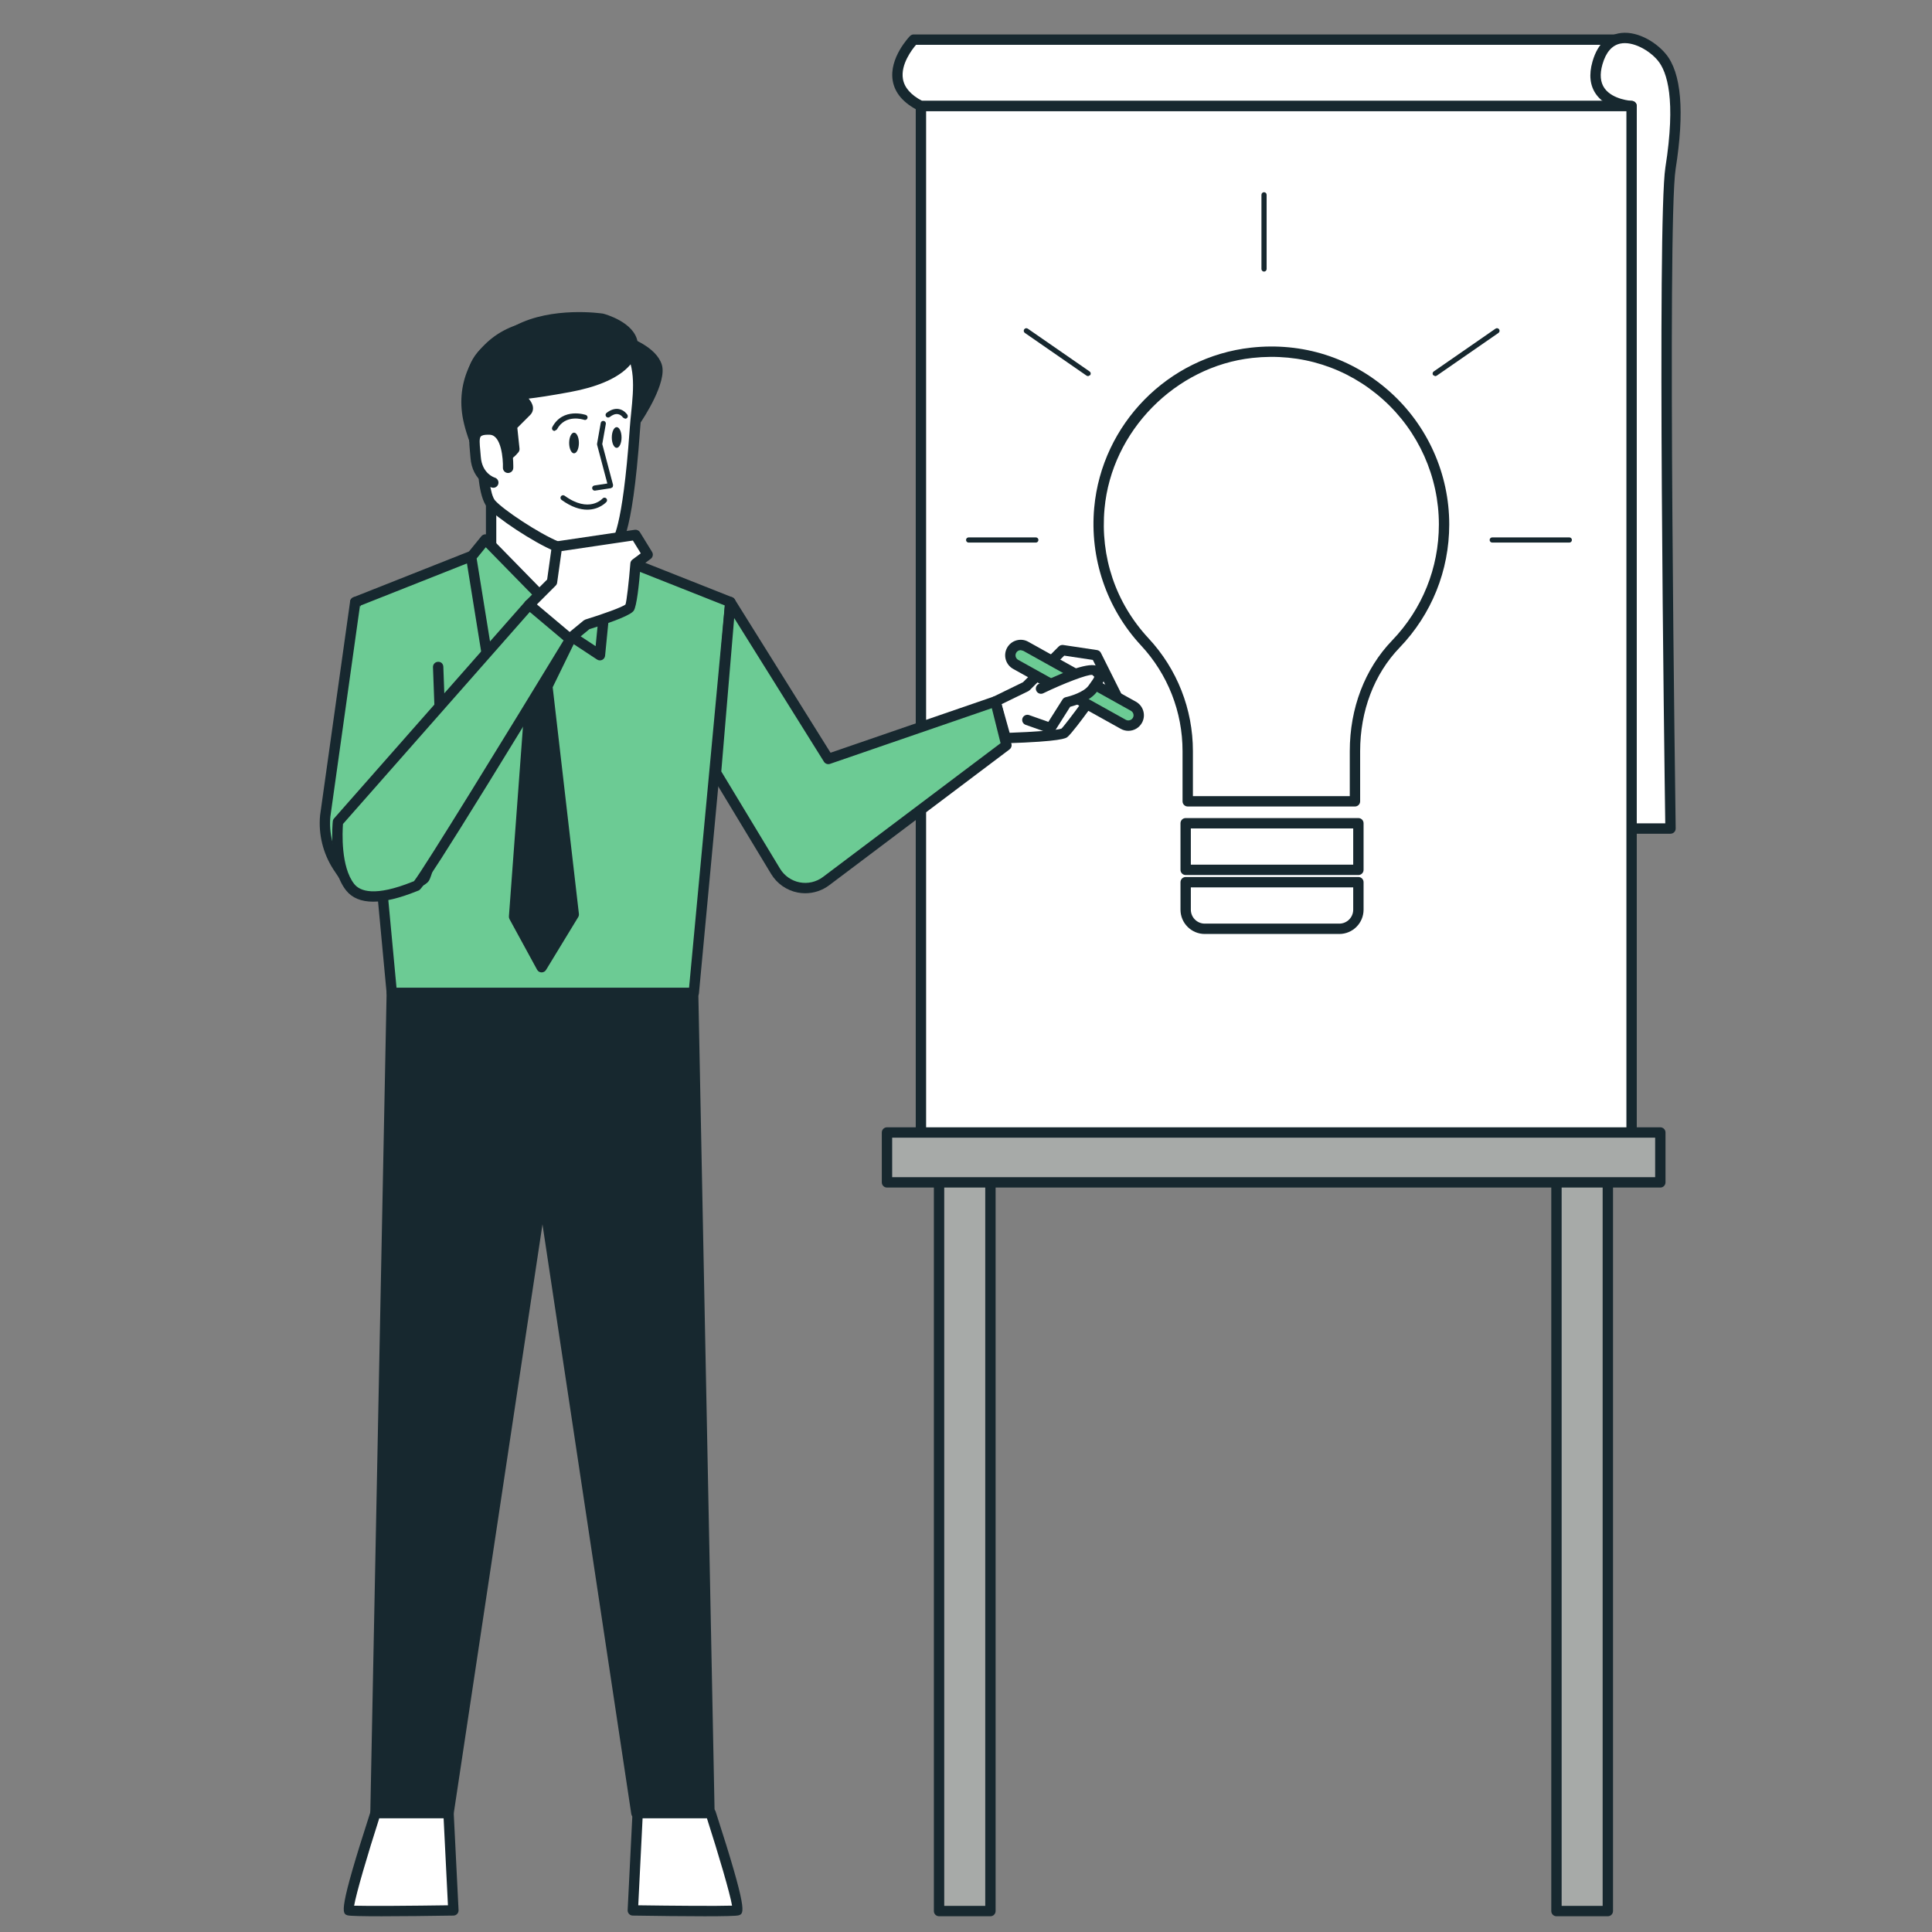 <svg width="500" height="500" xmlns="http://www.w3.org/2000/svg" xml:space="preserve" version="1.1">
 <rect width="100%" height="100%" fill="#808080" stroke="none"/>

 <g>
  <title>Layer 1</title>
  <g transform="matrix(2.681 0 0 -2.681 -134.101 1148.5)" id="g10">
   <g transform="translate(-419.251 -9) scale(0.1 0.1)" id="g12">
    <path id="path366" d="m6254.485,4335.6l-679.75,0c0,0 -39.69,-40.81 6.95,-64.13l686,0l-13.2,64.13" fill="#ffffff" fill-rule="nonzero"/>
    <path id="path368" d="m5582.885,4276.47l678.67,0l-11.14,54.13l-673.45,0c-3.96,-4.62 -15.03,-19.05 -12.65,-32.99c1.43,-8.35 7.68,-15.46 18.57,-21.14zm684.8,-10l-686,0l-2.24,0.53c-14.56,7.27 -22.97,17.02 -24.99,28.97c-3.7,21.84 15.85,42.26 16.69,43.12c0.94,0.96 2.23,1.51 3.58,1.51l679.76,0c2.37,0 4.41,-1.67 4.89,-3.99l13.2,-64.13c0.32,-1.47 -0.06,-3 -1.01,-4.17c-0.95,-1.17 -2.37,-1.84 -3.88,-1.84" fill="#17282f" fill-rule="nonzero"/>
    <path id="path370" d="m6267.685,4271.47c0,0 -44.23,2.08 -32.94,41.57c11.28,39.48 47.95,22.56 62.05,5.64c14.1,-16.93 16.92,-53.59 8.46,-107.18c-8.46,-53.59 0,-637.45 0,-637.45l-45.13,0l7.56,697.42" fill="#ffffff" fill-rule="nonzero"/>
    <path id="path372" d="m6265.185,3579.05l35,0c-0.87,61.18 -7.97,581.88 0.13,633.23c10.36,65.56 1.72,92.31 -7.36,103.2c-8.34,10 -24.21,18.83 -36.18,16.29c-8.11,-1.72 -13.9,-8.48 -17.23,-20.11c-2.74,-9.58 -2.04,-17.34 2.06,-23.07c7.91,-11.06 26.14,-12.11 26.33,-12.12c2.67,-0.14 4.78,-2.37 4.75,-5.05l-7.5,-692.37zm40.07,-10l-45.13,0c-1.34,0 -2.61,0.53 -3.55,1.49c-0.94,0.94 -1.46,2.23 -1.45,3.56l7.51,692.92c-7.35,1.17 -21.29,4.78 -29.14,15.71c-5.98,8.34 -7.19,19 -3.56,31.68c5.51,19.27 16.51,25.4 24.77,27.14c16.53,3.49 35.59,-7.26 45.93,-19.67c15.13,-18.15 18.34,-55.56 9.56,-111.17c-8.3,-52.55 -0.03,-630.75 0.06,-636.58c0.02,-1.34 -0.5,-2.64 -1.44,-3.59c-0.94,-0.95 -2.22,-1.49 -3.56,-1.49" fill="#17282f" fill-rule="nonzero"/>
    <path id="path374" d="m5648.755,2529.08l-49.58,0l0,1007.94l49.58,0l0,-1007.94" fill="#a7aaa8" fill-rule="nonzero"/>
    <path id="path376" d="m5604.175,2534.08l39.59,0l0,997.94l-39.59,0l0,-997.94zm44.59,-10l-49.59,0c-2.77,0 -5,2.24 -5,5l0,1007.94c0,2.76 2.23,5 5,5l49.59,0c2.76,0 5,-2.24 5,-5l0,-1007.94c0,-2.76 -2.24,-5 -5,-5" fill="#17282f" fill-rule="nonzero"/>
    <path id="path378" d="m6244.755,2529.08l-49.59,0l0,1007.94l49.59,0l0,-1007.94" fill="#a7aaa8" fill-rule="nonzero"/>
    <path id="path380" d="m6200.165,2534.08l39.59,0l0,997.94l-39.59,0l0,-997.94zm44.59,-10l-49.59,0c-2.76,0 -5,2.24 -5,5l0,1007.94c0,2.76 2.24,5 5,5l49.59,0c2.77,0 5,-2.24 5,-5l0,-1007.94c0,-2.76 -2.23,-5 -5,-5" fill="#17282f" fill-rule="nonzero"/>
    <path id="path382" d="m6267.685,3263.54l-686,0l0,1007.93l686,0l0,-1007.93" fill="#ffffff" fill-rule="nonzero"/>
    <path id="path384" d="m5586.685,3268.54l676,0l0,997.93l-676,0l0,-997.93zm681,-10l-686,0c-2.77,0 -5,2.23 -5,5l0,1007.93c0,2.76 2.23,5 5,5l686,0c2.76,0 5,-2.24 5,-5l0,-1007.93c0,-2.77 -2.24,-5 -5,-5" fill="#17282f" fill-rule="nonzero"/>
    <path id="path386" d="m6295.415,3232.49l-746.49,0l0,48.16l746.49,0l0,-48.16" fill="#a7aaa8" fill-rule="nonzero"/>
    <path id="path388" d="m5553.915,3237.49l736.51,0l0,38.16l-736.51,0l0,-38.16zm741.51,-10l-746.51,0c-2.76,0 -5,2.24 -5,5l0,48.16c0,2.76 2.24,5 5,5l746.51,0c2.76,0 5,-2.24 5,-5l0,-48.16c0,-2.76 -2.24,-5 -5,-5" fill="#17282f" fill-rule="nonzero"/>
    <path id="path390" d="m5844.225,3605.33l151.43,0l0,43.34c0,41.56 14.51,79.54 40.87,106.94c29.11,30.26 45.14,70.03 45.14,112.01c0,45.93 -19.64,89.85 -53.87,120.51c-34.71,31.08 -79.47,45.36 -126.3,40.19c-74.39,-8.22 -135.69,-70.71 -142.57,-145.34c-4.31,-46.71 10.79,-91.22 42.51,-125.35c27.6,-29.68 42.79,-68.36 42.79,-108.89l0,-43.41zm156.43,-10l-161.43,0c-2.76,0 -5,2.24 -5,5l0,48.41c0,38 -14.24,74.26 -40.11,102.08c-33.2,35.72 -49.65,84.22 -45.15,133.07c7.43,80.57 71.11,145.5 151.44,154.38c49.59,5.46 97.21,-9.68 134.06,-42.69c36.35,-32.56 57.2,-79.2 57.2,-127.96c0,-44.57 -17.03,-86.81 -47.93,-118.94c-24.55,-25.52 -38.08,-61.04 -38.08,-100.01l0,-48.34c0,-2.76 -2.24,-5 -5,-5" fill="#17282f" fill-rule="nonzero"/>
    <path id="path392" d="m5842.235,3539.17l156.73,0l0,34.99l-156.73,0l0,-34.99zm161.73,-10l-166.73,0c-2.76,0 -5,2.23 -5,5l0,44.99c0,2.76 2.24,5 5,5l166.73,0c2.76,0 5,-2.24 5,-5l0,-44.99c0,-2.77 -2.24,-5 -5,-5" fill="#17282f" fill-rule="nonzero"/>
    <path id="path394" d="m5842.235,3517.26l0,-21.56c0,-7.41 6.03,-13.43 13.43,-13.43l129.87,0c7.41,0 13.43,6.02 13.43,13.43l0,21.56l-156.73,0zm143.3,-44.99l-129.87,0c-12.92,0 -23.43,10.51 -23.43,23.43l0,26.56c0,2.77 2.24,5 5,5l166.73,0c2.76,0 5,-2.23 5,-5l0,-26.56c0,-12.92 -10.51,-23.43 -23.43,-23.43" fill="#17282f" fill-rule="nonzero"/>
    <path id="path396" d="m5912.885,4185.81l0,-71.63" fill="#ffffff" fill-rule="nonzero"/>
    <path id="path398" d="m5912.885,4111.68c-1.38,0 -2.5,1.12 -2.5,2.5l0,71.63c0,1.39 1.12,2.5 2.5,2.5c1.37,0 2.5,-1.11 2.5,-2.5l0,-71.63c0,-1.38 -1.13,-2.5 -2.5,-2.5" fill="#17282f" fill-rule="nonzero"/>
    <path id="path400" d="m6133.165,3852.6l74.42,0" fill="#ffffff" fill-rule="nonzero"/>
    <path id="path402" d="m6207.585,3850.1l-74.42,0c-1.38,0 -2.5,1.12 -2.5,2.5c0,1.38 1.12,2.5 2.5,2.5l74.42,0c1.38,0 2.5,-1.12 2.5,-2.5c0,-1.38 -1.12,-2.5 -2.5,-2.5" fill="#17282f" fill-rule="nonzero"/>
    <path id="path404" d="m5627.725,3852.6l64.88,0" fill="#ffffff" fill-rule="nonzero"/>
    <path id="path406" d="m5692.605,3850.1l-64.88,0c-1.38,0 -2.5,1.12 -2.5,2.5c0,1.38 1.12,2.5 2.5,2.5l64.88,0c1.38,0 2.5,-1.12 2.5,-2.5c0,-1.38 -1.12,-2.5 -2.5,-2.5" fill="#17282f" fill-rule="nonzero"/>
    <path id="path408" d="m5683.425,4054.52l59.66,-41.3" fill="#ffffff" fill-rule="nonzero"/>
    <path id="path410" d="m5743.085,4010.72l-1.42,0.44l-59.66,41.31c-1.14,0.78 -1.42,2.34 -0.63,3.48c0.78,1.13 2.34,1.42 3.48,0.63l59.66,-41.31c1.13,-0.78 1.41,-2.34 0.62,-3.47l-2.05,-1.08" fill="#17282f" fill-rule="nonzero"/>
    <path id="path412" d="m6137.755,4054.52l-59.66,-41.3" fill="#ffffff" fill-rule="nonzero"/>
    <path id="path414" d="m6078.095,4010.72l-2.05,1.08c-0.79,1.13 -0.51,2.69 0.63,3.47l59.65,41.31c1.16,0.79 2.72,0.5 3.48,-0.63c0.79,-1.14 0.51,-2.7 -0.62,-3.48l-59.66,-41.31l-1.43,-0.44" fill="#17282f" fill-rule="nonzero"/>
    <path id="path416" d="m5361.795,3415.44l-290.88,0l-15.75,-791.83l70.52,0l90.67,601.93l90.67,-601.93l70.52,0l-15.75,791.83" fill="#17282f" fill-rule="nonzero"/>
    <path id="path418" d="m5311.325,2628.61l61.12,0l-15.55,781.83l-281.08,0l-15.56,-781.83l61.12,0l90.04,597.68c0.36,2.44 2.47,4.25 4.94,4.25c2.47,0 4.58,-1.81 4.94,-4.25l90.03,-597.68zm66.21,-10l-70.51,0c-2.47,0 -4.58,1.8 -4.94,4.25l-85.73,569.11l-85.73,-569.11c-0.36,-2.45 -2.47,-4.25 -4.94,-4.25l-70.53,0c-1.35,0 -2.63,0.54 -3.57,1.49c-0.94,0.97 -1.46,2.26 -1.43,3.6l15.75,791.84c0.06,2.72 2.28,4.9 5,4.9l290.89,0c2.73,0 4.94,-2.18 5,-4.9l15.74,-791.84c0.03,-1.34 -0.48,-2.63 -1.42,-3.6c-0.95,-0.95 -2.23,-1.49 -3.58,-1.49" fill="#17282f" fill-rule="nonzero"/>
    <path id="path420" d="m5268.215,3843.93l-51.55,-10.88l-51.56,10.88l-129.48,-51.29l35.29,-377.2l291.5,0l35.28,377.2l-129.48,51.29" fill="#6ccb94" fill-rule="nonzero"/>
    <path id="path422" d="m5075.455,3420.44l282.41,0l34.5,368.94l-124.58,49.34l-50.09,-10.57l-2.07,0l-50.08,10.57l-124.59,-49.34l34.5,-368.94zm286.96,-10l-291.51,0c-2.57,0 -4.73,1.96 -4.98,4.54l-35.28,377.2c-0.2,2.21 1.07,4.29 3.13,5.11l129.49,51.28c0.92,0.37 1.91,0.45 2.88,0.25l50.52,-10.66l50.52,10.66c0.96,0.2 1.97,0.12 2.88,-0.25l129.48,-51.28c2.06,-0.82 3.34,-2.9 3.13,-5.11l-35.28,-377.2c-0.25,-2.58 -2.4,-4.54 -4.98,-4.54" fill="#17282f" fill-rule="nonzero"/>
    <path id="path424" d="m5035.625,3792.64l-28.96,-206.31c-1.65,-17.2 2.61,-34.43 11.99,-48.95c7.36,-11.4 15.81,-22.86 20.79,-24.28c10.26,-2.93 57.16,4.4 63.02,13.19c5.86,8.79 17.58,83.53 17.58,83.53l-4.39,120.18" fill="#6ccb94" fill-rule="nonzero"/>
    <path id="path426" d="m5046.595,3507.49c-3.65,0 -6.61,0.26 -8.53,0.8c-3.76,1.08 -9.84,5.05 -23.61,26.39c-9.98,15.45 -14.51,33.96 -12.77,52.13l28.99,206.53c0.39,2.73 3,4.6 5.64,4.25c2.74,-0.38 4.64,-2.91 4.26,-5.64l-28.96,-206.31c-1.51,-15.73 2.48,-31.98 11.24,-45.54c13.01,-20.15 17.5,-22.05 17.97,-22.2c10.13,-2.9 53.59,5.58 57.48,11.16c3.29,4.94 11.12,45.33 16.8,81.54l-4.45,119.21c-0.1,2.76 2.06,5.08 4.81,5.18c3.14,0.18 5.09,-2.06 5.19,-4.82l4.39,-120.17c-2.05,-13.62 -12.27,-77.25 -18.42,-86.48c-6.37,-9.56 -41.78,-16.03 -60.03,-16.03" fill="#17282f" fill-rule="nonzero"/>
    <path id="path428" d="m5184.525,3765.58l21.05,-52.06l-16.62,-224.61l26.58,-48.73l31.02,50.95l-25.48,220.18l22.15,45.41l-28.89,42.14l-29.81,-33.28" fill="#17282f" fill-rule="nonzero"/>
    <path id="path430" d="m5194.055,3490.01l21.72,-39.83l25.61,42.08l-25.28,218.47c-0.11,0.96 0.06,1.91 0.48,2.77l20.88,42.8l-23.66,34.49l-23.48,-26.22l19.88,-49.17l0.35,-2.25l-16.5,-223.14zm21.48,-54.83l-0.11,0c-1.79,0.04 -3.42,1.03 -4.27,2.61l-26.58,48.73c-0.47,0.85 -0.68,1.8 -0.61,2.77l16.53,223.44l-20.61,50.98c-0.71,1.77 -0.36,3.79 0.92,5.21l29.8,33.28c1.03,1.14 2.57,1.68 4.04,1.65c1.54,-0.1 2.93,-0.9 3.8,-2.16l28.91,-42.14c1.02,-1.49 1.16,-3.41 0.37,-5.02l-21.51,-44.1l25.31,-218.73c0.13,-1.11 -0.12,-2.23 -0.7,-3.17l-31.02,-50.95c-0.91,-1.49 -2.53,-2.4 -4.27,-2.4" fill="#17282f" fill-rule="nonzero"/>
    <path id="path432" d="m5266.815,3843.93l-51.63,-65.27l-48.41,65.27l0,58.8l100.04,0l0,-58.8" fill="#ffffff" fill-rule="nonzero"/>
    <path id="path434" d="m5266.815,3843.92l0.1,0l-0.1,0zm-95.04,1.65l43.53,-58.69l46.51,58.78l0,52.07l-90.04,0l0,-52.16zm43.4,-71.91l-0.08,0c-1.55,0.02 -3,0.77 -3.93,2.02l-48.4,65.27c-0.65,0.85 -0.99,1.9 -0.99,2.97l0,58.81c0,2.76 2.24,5 5,5l100.04,0c2.77,0 5,-2.24 5,-5l0,-58.81c0,-1.12 -0.38,-2.22 -1.07,-3.1l-51.64,-65.26c-0.96,-1.2 -2.41,-1.9 -3.93,-1.9" fill="#17282f" fill-rule="nonzero"/>
    <path id="path436" d="m5161.265,3853.08l-13.75,-16.92l15.54,-96.35l52.13,38.85l56.64,-37.3l9.33,94.8l-13.56,13.6l-53.26,-50.9l-53.07,54.22" fill="#6ccb94" fill-rule="nonzero"/>
    <path id="path438" d="m5152.805,3834.74l13.87,-86l45.51,33.93c1.7,1.26 3.99,1.32 5.75,0.17l49.72,-32.75l8.29,84.2l-8.43,8.47l-49.73,-47.51c-1.97,-1.9 -5.12,-1.84 -7.03,0.11l-49.14,50.22l-8.81,-10.84zm10.24,-99.93l-1.87,0.36c-1.62,0.66 -2.79,2.12 -3.06,3.84l-15.54,96.35c-0.23,1.41 0.16,2.84 1.06,3.95l13.76,16.93c0.9,1.1 2.22,1.77 3.64,1.84c1.47,0 2.8,-0.49 3.81,-1.5l49.6,-50.69l49.7,47.48c1.96,1.89 5.07,1.84 7,-0.08l13.55,-13.61c1.06,-1.05 1.58,-2.53 1.44,-4.01l-9.33,-94.8c-0.17,-1.74 -1.25,-3.27 -2.82,-4.02c-1.58,-0.75 -3.45,-0.63 -4.91,0.33l-53.72,35.37l-49.32,-36.75c-0.88,-0.66 -1.92,-0.99 -2.99,-0.99" fill="#17282f" fill-rule="nonzero"/>
    <path id="path440" d="m5055.165,2623.61c0,0 -29.91,-92.4 -25.47,-93.88c4.44,-1.48 100.67,0 100.67,0l-4.68,93.88l-70.52,0" fill="#ffffff" fill-rule="nonzero"/>
    <path id="path442" d="m5034.545,2534.26c13,-0.46 58.68,-0.07 90.56,0.4l-4.18,83.95l-62.13,0c-11.23,-34.92 -22.29,-72.56 -24.25,-84.35zm-0.3,-3.1l0.1,0l-0.1,0zm26.71,-7.1c-17.8,0 -30.79,0.25 -32.84,0.93c-5.31,1.77 -9.14,3.04 22.29,100.15c0.66,2.07 2.58,3.47 4.75,3.47l70.53,0c2.67,0 4.86,-2.09 4.99,-4.76l4.68,-93.87c0.07,-1.35 -0.41,-2.67 -1.34,-3.66c-0.93,-1 -2.22,-1.57 -3.57,-1.59c-23.43,-0.36 -49.5,-0.67 -69.49,-0.67" fill="#17282f" fill-rule="nonzero"/>
    <path id="path444" d="m5378.765,2623.61c0,0 29.9,-92.4 25.46,-93.88c-4.44,-1.48 -100.66,0 -100.66,0l4.67,93.88l70.53,0" fill="#ffffff" fill-rule="nonzero"/>
    <path id="path446" d="m5308.815,2534.66c31.63,-0.46 76.94,-0.84 90.55,-0.34c-1.98,11.86 -13.04,49.44 -24.25,84.29l-62.12,0l-4.18,-83.95zm64.14,-10.6c-19.99,0 -46.04,0.31 -69.47,0.67c-1.36,0.02 -2.64,0.59 -3.57,1.59c-0.93,0.99 -1.41,2.31 -1.34,3.66l4.68,93.87c0.12,2.67 2.32,4.76 4.99,4.76l70.52,0c2.16,0 4.09,-1.4 4.75,-3.47c31.43,-97.1 27.6,-98.38 22.3,-100.15c-2.04,-0.68 -15.05,-0.93 -32.86,-0.93" fill="#17282f" fill-rule="nonzero"/>
    <path id="path448" d="m5295.805,4044.41c0,0 26.28,-8.79 30.99,-24.08c4.7,-15.29 -20,-51.75 -20,-51.75l-8.23,56.45l-2.76,19.38" fill="#17282f" fill-rule="nonzero"/>
    <path id="path450" d="m5301.995,4036.44l7.77,-53.57c7.44,13.06 14.44,28.86 12.25,35.99c-2.32,7.52 -12.18,13.8 -20.02,17.58zm4.8,-72.86l-1.11,0.13c-2.01,0.46 -3.54,2.11 -3.84,4.15l-10.99,75.84c-0.25,1.72 0.42,3.44 1.74,4.55c1.35,1.11 3.16,1.46 4.79,0.9c2.95,-0.98 28.89,-10.1 34.18,-27.35c5.26,-17.09 -17.96,-52.09 -20.63,-56.02c-0.94,-1.39 -2.51,-2.2 -4.14,-2.2" fill="#17282f" fill-rule="nonzero"/>
    <path id="path452" d="m5267.035,4062.37c11.14,-2.92 21.17,-8.52 28.77,-17.96c19.31,-23.97 11.89,-55.01 9.82,-84.06c-1.18,-16.46 -7.06,-105.84 -21.17,-114.07c-14.11,-8.23 -34.1,-8.23 -54.1,0c-19.99,8.23 -55.27,31.75 -63.5,41.16c-8.23,9.4 -8.23,44.62 -8.23,44.69c0,4.43 -6.38,12.81 -7.95,17.11c-3.5,9.56 -6.55,19.87 -7.38,30.05c-2.82,34.55 16.64,64.81 49.27,75.93c22.38,7.62 51.18,13.26 74.47,7.15" fill="#ffffff" fill-rule="nonzero"/>
    <path id="path454" d="m5245.145,4059.97c-19.55,0 -39.21,-5.47 -50.97,-9.49c-30.55,-10.41 -48.56,-38.19 -45.9,-70.78c0.68,-8.22 2.94,-17.35 7.1,-28.74c0.51,-1.41 1.65,-3.3 2.83,-5.34c2.66,-4.61 5.42,-9.38 5.42,-13.49c0,-13.88 2.17,-35.89 6.99,-41.4c7.81,-8.92 42.24,-31.84 61.65,-39.83c18.42,-7.59 37,-7.69 49.67,-0.31c1.89,1.11 11.72,11.54 18.57,108.29l0.13,1.83c0.35,4.84 0.84,9.75 1.34,14.67c2.45,24.41 4.77,47.48 -10.07,65.89c-6.38,7.93 -15.17,13.39 -26.13,16.26c-6.61,1.74 -13.62,2.44 -20.63,2.44zm14.48,-224.91c-9.88,0 -20.49,2.2 -31.17,6.59c-20.85,8.58 -56.76,32.65 -65.36,42.5c-9.01,10.28 -9.47,41.77 -9.47,47.98c-0.05,1.51 -2.68,6.05 -4.08,8.49c-1.46,2.51 -2.83,4.88 -3.57,6.9c-4.47,12.26 -6.91,22.22 -7.66,31.36c-3.01,36.74 18.15,69.32 52.63,81.07c17.06,5.82 49.81,14.47 77.37,7.26c13.07,-3.42 23.63,-10.04 31.38,-19.66c17.42,-21.6 14.78,-47.83 12.23,-73.18c-0.49,-4.82 -0.98,-9.62 -1.31,-14.38l-0.14,-1.82c-7.56,-106.92 -19.15,-113.67 -23.5,-116.21c-7.88,-4.6 -17.24,-6.9 -27.35,-6.9" fill="#17282f" fill-rule="nonzero"/>
    <path id="path456" d="m5273.875,4066.19c0,0 27.04,-7.05 29.4,-23.52c2.35,-16.46 -16.47,-34.1 -61.16,-42.33c-44.69,-8.24 -51.74,-7.06 -51.74,-7.06c0,0 16.46,-10.58 10.58,-16.46c-5.88,-5.89 -14.11,-14.12 -14.11,-14.12l2.35,-22.34c0,0 -10.58,-12.94 -12.93,-3.53c-2.36,9.41 -7.06,21.17 -10.59,22.35c-3.53,1.17 -15,-9.94 -15,-9.94c0,0 -6.17,27.58 -3.81,52.27c2.35,24.7 11.43,35.68 45.7,53.71c34.26,18.03 81.31,10.97 81.31,10.97" fill="#17282f" fill-rule="nonzero"/>
    <path id="path458" d="m5165.155,3964.29c0.98,0 1.63,-0.22 2.1,-0.37c7,-2.33 11.86,-18.25 13.56,-24.72c0.94,0.69 2.11,1.71 3.18,2.84l-2.12,20.14c-0.16,1.5 0.37,2.99 1.44,4.06l14.11,14.11c-0.39,1.13 -5.04,5.68 -9.76,8.72c-1.99,1.29 -2.81,3.8 -1.95,6.01c0.85,2.21 3.14,3.49 5.48,3.13c0.12,0.01 8.47,-0.6 50.02,7.04c44.84,8.26 58.79,24.94 57.11,36.71c-1.53,10.67 -18.63,17.49 -25.45,19.32c-3.69,0.51 -46.88,5.88 -77.99,-10.49c-34.5,-18.15 -41.01,-28.34 -43.05,-49.75c-1.47,-15.5 0.56,-32.36 2.15,-42.21c5.75,4.51 9.14,5.46 11.17,5.46zm14.34,-35.88l-1.7,0.18c-1.84,0.41 -5.1,1.87 -6.39,7.02c-2.1,8.4 -5.24,15.54 -7.09,18.19c-2.3,-1.28 -6.56,-4.67 -10.16,-8.16c-1.3,-1.25 -3.19,-1.72 -4.92,-1.19c-1.72,0.52 -3.04,1.93 -3.44,3.7c-0.26,1.16 -6.31,28.64 -3.92,53.83c2.54,26.64 12.93,39.03 48.36,57.66c35.3,18.57 82.39,11.79 84.38,11.5l0.51,-0.11c1.24,-0.32 30.31,-8.12 33.1,-27.65c2.42,-16.93 -13.44,-38.43 -65.2,-47.96c-19.52,-3.6 -32.03,-5.43 -40.02,-6.35c2.15,-2.51 3.85,-5.36 4.16,-8.28c0.31,-2.81 -0.64,-5.49 -2.67,-7.51l-12.42,-12.43l2.1,-19.97c0.14,-1.33 -0.26,-2.66 -1.11,-3.69c-2.27,-2.78 -7.85,-8.78 -13.57,-8.78" fill="#17282f" fill-rule="nonzero"/>
    <path id="path460" d="m5266.815,3902.73l15.29,2.35l-10.59,39.98l3.53,19.99" fill="#ffffff" fill-rule="nonzero"/>
    <path id="path462" d="m5266.815,3900.23c-1.21,0 -2.28,0.88 -2.47,2.12c-0.21,1.36 0.72,2.64 2.09,2.85l12.54,1.93l-9.87,37.29l-0.05,1.08l3.53,19.99c0.24,1.37 1.45,2.3 2.9,2.03c1.36,-0.24 2.27,-1.54 2.03,-2.9l-3.44,-19.45l10.44,-39.45l-0.32,-2.01l-1.71,-1.1l-15.29,-2.35l-0.38,-0.03" fill="#17282f" fill-rule="nonzero"/>
    <path id="path464" d="m5283.275,3951.53c0,-5.52 2.11,-9.99 4.71,-9.99c2.6,0 4.7,4.47 4.7,9.99c0,5.52 -2.1,10 -4.7,10c-2.6,0 -4.71,-4.48 -4.71,-10" fill="#17282f" fill-rule="nonzero"/>
    <path id="path466" d="m5242.115,3946.24c0,-5.52 2.11,-10 4.71,-10c2.6,0 4.7,4.48 4.7,10c0,5.52 -2.1,9.99 -4.7,9.99c-2.6,0 -4.71,-4.47 -4.71,-9.99" fill="#17282f" fill-rule="nonzero"/>
    <path id="path468" d="m5276.225,3890.96c0,0 -14.11,-16.46 -39.99,2.36" fill="#ffffff" fill-rule="nonzero"/>
    <path id="path470" d="m5259.585,3881.85c-6.65,0 -14.98,2.3 -24.82,9.45c-1.11,0.81 -1.36,2.38 -0.55,3.49c0.81,1.12 2.37,1.36 3.5,0.55c23.75,-17.28 36.49,-2.9 36.61,-2.75c0.89,1.04 2.46,1.17 3.53,0.27c1.04,-0.9 1.16,-2.47 0.26,-3.52c-0.1,-0.12 -6.63,-7.49 -18.53,-7.49" fill="#17282f" fill-rule="nonzero"/>
    <path id="path472" d="m5296.215,3972.11c0,0 -5.88,9.41 -16.46,1.18" fill="#ffffff" fill-rule="nonzero"/>
    <path id="path474" d="m5296.215,3969.61l-2.11,1.16c-0.02,0.03 -1.83,2.78 -4.94,3.3c-2.45,0.41 -5.01,-0.53 -7.89,-2.75c-1.09,-0.86 -2.66,-0.66 -3.5,0.43c-0.85,1.09 -0.66,2.67 0.44,3.51c4.05,3.15 8.05,4.4 11.86,3.73c5.33,-0.95 8.14,-5.36 8.26,-5.56c0.73,-1.17 0.38,-2.71 -0.8,-3.44l-1.32,-0.38" fill="#17282f" fill-rule="nonzero"/>
    <path id="path476" d="m5257.405,3970.93c0,0 -19.99,7.06 -29.4,-10.58" fill="#ffffff" fill-rule="nonzero"/>
    <path id="path478" d="m5228.005,3957.85l-1.17,0.29c-1.22,0.65 -1.68,2.16 -1.03,3.38c10.3,19.35 32.2,11.86 32.43,11.77c1.3,-0.45 1.98,-1.88 1.52,-3.18c-0.46,-1.31 -1.89,-2 -3.18,-1.53c-0.74,0.24 -18.1,6.06 -26.36,-9.41l-2.21,-1.32" fill="#17282f" fill-rule="nonzero"/>
    <path id="path480" d="m5183.165,3922.26c0,0 1.32,36.23 -17.49,36.92c-18.81,0.68 -15,-9.94 -13.85,-26.53c1.41,-20.24 17.08,-24.65 17.08,-24.65" fill="#ffffff" fill-rule="nonzero"/>
    <path id="path482" d="m5168.905,3903l-1.36,0.18c-0.78,0.22 -19.08,5.64 -20.71,29.13c-0.14,2.11 -0.33,4.13 -0.52,6.03c-0.81,8.62 -1.52,16.05 3.26,21.12c3.29,3.49 8.5,5.04 16.28,4.71c7.13,-0.26 16.47,-4.39 20.5,-22.63c2.14,-9.66 1.82,-19.07 1.81,-19.47c-0.1,-2.75 -2.37,-4.81 -5.18,-4.81c-2.76,0.1 -4.92,2.42 -4.82,5.18c0.28,8.1 -1.44,31.33 -12.68,31.74c-6.02,0.26 -8,-0.89 -8.64,-1.59c-1.66,-1.76 -1.13,-7.37 -0.57,-13.3c0.19,-1.99 0.39,-4.09 0.54,-6.29c1.13,-16.27 12.99,-20.05 13.5,-20.2c2.62,-0.8 4.14,-3.57 3.37,-6.2c-0.64,-2.18 -2.62,-3.6 -4.78,-3.6" fill="#17282f" fill-rule="nonzero"/>
    <path id="path484" d="m5653.635,3696.75l29.53,14.42l35.11,35.11l32.67,-4.9l22.04,-44.09l-6.53,-8.99l-25.31,4.9c0,0 -17.15,-23.68 -21.23,-26.94c-4.09,-3.27 -56.35,-4.9 -56.35,-4.9l-9.93,35.39" fill="#ffffff" fill-rule="nonzero"/>
    <path id="path486" d="m5659.575,3694.09l7.74,-27.61c22.42,0.8 46.35,2.46 50.02,4.04c1.65,1.4 11.7,14.49 19.76,25.62c1.15,1.57 3.1,2.35 5,1.97l22.19,-4.29l2.87,3.95l-19.53,39.05l-27.6,4.14l-33.33,-33.33l-1.33,-0.95l-25.79,-12.59zm3.99,-37.73c-2.24,0 -4.21,1.48 -4.81,3.65l-9.94,35.39c-0.65,2.33 0.45,4.79 2.62,5.85l28.79,14.05l34.52,34.52c1.12,1.12 2.73,1.61 4.28,1.41l32.66,-4.9c1.61,-0.24 2.99,-1.26 3.73,-2.71l22.05,-44.1c0.83,-1.67 0.67,-3.66 -0.43,-5.17l-6.54,-8.99c-1.13,-1.56 -3.09,-2.36 -4.99,-1.97l-22.19,4.3c-5.42,-7.42 -16.52,-22.33 -20.28,-25.34c-1.33,-1.06 -5.38,-4.31 -59.31,-5.99l-0.16,0" fill="#17282f" fill-rule="nonzero"/>
    <path id="path488" d="m5397.695,3792.64l94.6,-151.43l161.34,55.54l10.58,-42.32l-174.08,-131.12c-15.82,-11.92 -38.49,-7.54 -48.73,9.42l-57.55,95.25l13.84,164.66" fill="#6ccb94" fill-rule="nonzero"/>
    <path id="path490" d="m5388.965,3629.18l56.72,-93.87c4.15,-6.87 11.06,-11.69 18.94,-13.21c7.88,-1.53 16.09,0.36 22.5,5.2l171.44,129.13l-8.46,33.82l-156.18,-53.77c-2.2,-0.76 -4.65,0.1 -5.87,2.08l-86.64,138.69l-12.45,-148.07zm81.04,-117.59c-2.43,0 -4.86,0.22 -7.27,0.69c-10.66,2.06 -19.99,8.57 -25.61,17.86l-57.55,95.26c-0.55,0.9 -0.8,1.96 -0.71,3.01l13.85,164.65c0.18,2.15 1.71,3.94 3.81,4.44c2.1,0.54 4.27,-0.38 5.41,-2.2l92.49,-148.07l157.58,54.25c1.34,0.48 2.76,0.34 4.01,-0.33c1.23,-0.67 2.13,-1.82 2.47,-3.19l10.59,-42.32c0.49,-1.95 -0.25,-3.99 -1.85,-5.2l-174.08,-131.13c-6.71,-5.05 -14.85,-7.72 -23.14,-7.72" fill="#17282f" fill-rule="nonzero"/>
    <path id="path492" d="m5781.905,3673.37c-1.65,0 -3.32,0.41 -4.85,1.27l-103.92,57.88c-4.83,2.69 -6.57,8.78 -3.88,13.61c2.69,4.82 8.8,6.56 13.6,3.86l103.93,-57.88c4.82,-2.69 6.56,-8.78 3.87,-13.61c-1.83,-3.28 -5.24,-5.13 -8.75,-5.13" fill="#6ccb94" fill-rule="nonzero"/>
    <path id="path494" d="m5678.005,3746.26l-1.37,-0.19c-1.29,-0.36 -2.37,-1.21 -3.02,-2.39c-1.33,-2.39 -0.46,-5.45 1.94,-6.79l103.94,-57.88c2.35,-1.32 5.51,-0.38 6.79,1.92c0.66,1.18 0.82,2.52 0.44,3.8c-0.36,1.29 -1.21,2.36 -2.38,3l-103.91,57.89l-2.43,0.64zm103.9,-77.89c-2.55,0 -5.07,0.66 -7.29,1.9l-103.92,57.88c-7.22,4.03 -9.83,13.17 -5.82,20.4c1.97,3.52 5.17,6.05 9.02,7.14c3.88,1.08 7.92,0.62 11.41,-1.34l103.9,-57.87c3.51,-1.95 6.05,-5.15 7.14,-9.01c1.11,-3.85 0.63,-7.9 -1.32,-11.4c-2.64,-4.75 -7.67,-7.7 -13.12,-7.7" fill="#17282f" fill-rule="nonzero"/>
    <path id="path496" d="m5697.595,3709.12c0,0 46.04,22.36 52.62,17.1c6.58,-5.26 3.95,-7.89 -2.63,-17.1c-6.58,-9.21 -25,-13.15 -25,-13.15l-15.78,-25l-22.37,7.9" fill="#ffffff" fill-rule="nonzero"/>
    <path id="path498" d="m5706.795,3665.97l-1.66,0.29l-22.36,7.89c-2.61,0.92 -3.98,3.77 -3.06,6.38c0.93,2.6 3.83,3.94 6.38,3.05l18.6,-6.56l13.67,21.62c0.72,1.13 1.86,1.93 3.17,2.22c4.61,0.99 17.53,4.94 21.97,11.17l1.26,1.75c1.93,2.68 4.11,5.7 4.26,6.74l-0.01,0c-0.06,0 -0.44,0.61 -1.92,1.8c-4.04,0.89 -27.96,-8.3 -47.31,-17.69c-2.47,-1.22 -5.48,-0.18 -6.69,2.31c-1.2,2.48 -0.16,5.47 2.32,6.68c32.42,15.75 51.89,21.32 57.93,16.51c9.85,-7.89 5.07,-14.51 -0.46,-22.19l-1.23,-1.72c-6.31,-8.83 -20.39,-13.22 -25.92,-14.64l-14.71,-23.28c-0.94,-1.48 -2.55,-2.33 -4.23,-2.33" fill="#17282f" fill-rule="nonzero"/>
    <path id="path500" d="m5225.565,3812.06l4.79,34.22l75.81,11.22l11.73,-19.06l-11.73,-8.79c0,0 -2.93,-38.1 -5.86,-42.5c-2.93,-4.4 -41.03,-16.12 -41.03,-16.12l-24.92,-20.52l-30.77,39.57l21.98,21.98" fill="#ffffff" fill-rule="nonzero"/>
    <path id="path502" d="m5225.565,3812.06l0.1,0l-0.1,0zm-15.32,-22.4l24.9,-32.02l20.95,17.25l1.7,0.92c16.43,5.05 35.9,12.05 38.69,14.53c1.05,2.54 3.4,22.77 4.71,39.7c0.1,1.43 0.83,2.75 1.98,3.61l8.07,6.05l-7.6,12.36l-68.85,-10.18l-4.28,-30.51c-0.14,-1.07 -0.64,-2.08 -1.41,-2.84l-18.86,-18.87zm24.11,-44.15l-0.55,0.03c-1.34,0.15 -2.56,0.84 -3.39,1.9l-30.78,39.57c-1.55,1.99 -1.37,4.82 0.41,6.61l20.81,20.8l4.56,32.55c0.3,2.2 2.02,3.93 4.21,4.25l75.82,11.22c1.95,0.28 3.94,-0.63 4.99,-2.33l11.71,-19.05c1.36,-2.2 0.81,-5.07 -1.26,-6.62l-9.91,-7.44c-1.39,-17.54 -3.62,-38.28 -6.51,-42.62c-2.57,-3.86 -16.96,-9.86 -42.78,-17.84l-24.15,-19.89c-0.9,-0.74 -2.03,-1.14 -3.18,-1.14" fill="#17282f" fill-rule="nonzero"/>
    <path id="path504" d="m5203.585,3790.08l-184.66,-209.57c0,0 -4.39,-42.5 11.73,-63.01c16.12,-20.52 60.08,0 64.48,1.46c4.4,1.47 148.09,237.76 148.09,237.76l-39.64,33.36" fill="#6ccb94" fill-rule="nonzero"/>
    <path id="path506" d="m5023.775,3578.45c-0.56,-7.62 -2.21,-41.29 10.82,-57.86c5.58,-7.13 19.91,-12.55 56.39,2.12l1.36,0.54c9.2,11.5 89.92,142.88 144.38,232.41l-32.62,27.45l-180.33,-204.66zm29.23,-75c-11.75,0 -20.54,3.66 -26.29,10.96c-17.16,21.86 -12.95,64.8 -12.76,66.61c0.11,1.04 0.53,2.02 1.22,2.8l184.66,209.57c1.81,2.03 4.9,2.25 6.97,0.52l39.65,-33.36c1.89,-1.59 2.33,-4.32 1.05,-6.42c-144.65,-237.87 -148.49,-239.15 -150.79,-239.91c-0.37,-0.13 -1.05,-0.4 -2,-0.79c-16.55,-6.65 -30.48,-9.98 -41.71,-9.98" fill="#17282f" fill-rule="nonzero"/>
   </g>
  </g>
 </g>
</svg>